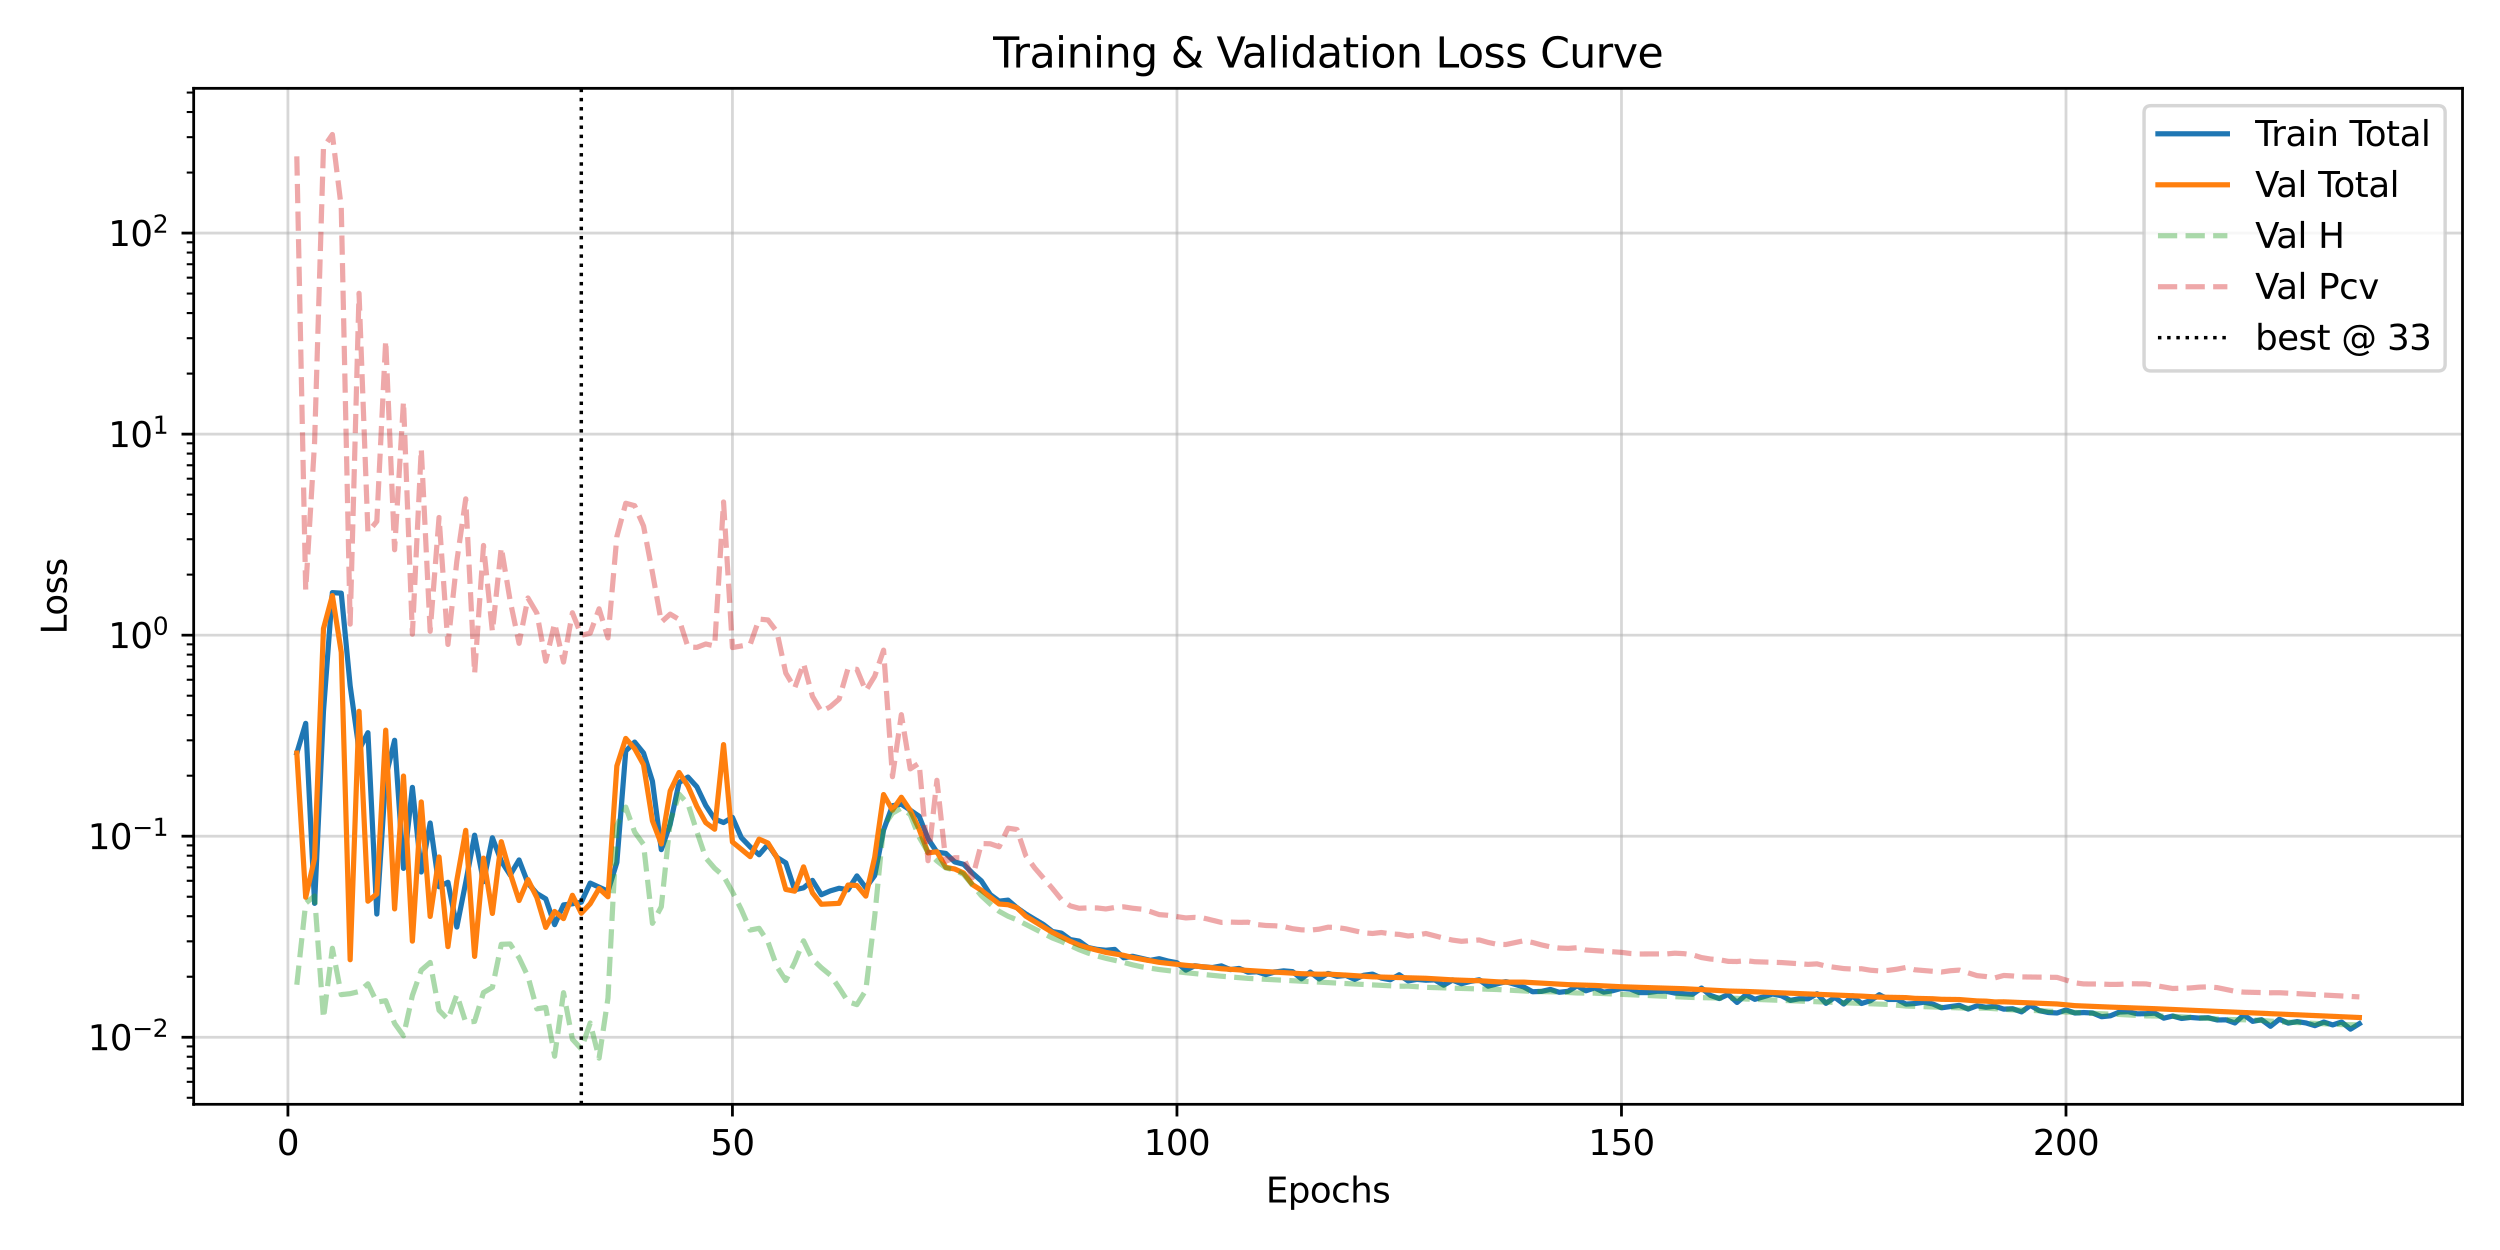 <?xml version="1.0" encoding="utf-8" standalone="no"?>
<!DOCTYPE svg PUBLIC "-//W3C//DTD SVG 1.1//EN"
  "http://www.w3.org/Graphics/SVG/1.1/DTD/svg11.dtd">
<svg xmlns:xlink="http://www.w3.org/1999/xlink" width="720pt" height="360pt" viewBox="0 0 720 360" xmlns="http://www.w3.org/2000/svg" version="1.1">
 <defs>
  <style type="text/css">*{stroke-linejoin: round; stroke-linecap: butt}</style>
 </defs>
 <g id="figure_1">
  <g id="patch_1">
   <path d="M 0 360 
L 720 360 
L 720 0 
L 0 0 
z
" style="fill: #ffffff"/>
  </g>
  <g id="axes_1">
   <g id="patch_2">
    <path d="M 55.779 318.04 
L 709.2 318.04 
L 709.2 25.44 
L 55.779 25.44 
z
" style="fill: #ffffff"/>
   </g>
   <g id="matplotlib.axis_1">
    <g id="xtick_1">
     <g id="line2d_1">
      <path d="M 82.92 318.04 
L 82.92 25.44 
" clip-path="url(#p68ad5a9a7f)" style="fill: none; stroke: #b0b0b0; stroke-opacity: 0.5; stroke-width: 0.8; stroke-linecap: square"/>
     </g>
     <g id="line2d_2">
      <defs>
       <path id="mdb5113f17f" d="M 0 0 
L 0 3.5 
" style="stroke: #000000; stroke-width: 0.8"/>
      </defs>
      <g>
       <use xlink:href="#mdb5113f17f" x="82.92" y="318.04" style="stroke: #000000; stroke-width: 0.8"/>
      </g>
     </g>
     <g id="text_1">
      <!-- 0 -->
      <g transform="translate(79.738 332.638) scale(0.1 -0.1)">
       <defs>
        <path id="DejaVuSans-30" d="M 2034 4250 
Q 1547 4250 1301 3770 
Q 1056 3291 1056 2328 
Q 1056 1369 1301 889 
Q 1547 409 2034 409 
Q 2525 409 2770 889 
Q 3016 1369 3016 2328 
Q 3016 3291 2770 3770 
Q 2525 4250 2034 4250 
z
M 2034 4750 
Q 2819 4750 3233 4129 
Q 3647 3509 3647 2328 
Q 3647 1150 3233 529 
Q 2819 -91 2034 -91 
Q 1250 -91 836 529 
Q 422 1150 422 2328 
Q 422 3509 836 4129 
Q 1250 4750 2034 4750 
z
" transform="scale(0.016)"/>
       </defs>
       <use xlink:href="#DejaVuSans-30"/>
      </g>
     </g>
    </g>
    <g id="xtick_2">
     <g id="line2d_3">
      <path d="M 210.941 318.04 
L 210.941 25.44 
" clip-path="url(#p68ad5a9a7f)" style="fill: none; stroke: #b0b0b0; stroke-opacity: 0.5; stroke-width: 0.8; stroke-linecap: square"/>
     </g>
     <g id="line2d_4">
      <g>
       <use xlink:href="#mdb5113f17f" x="210.941" y="318.04" style="stroke: #000000; stroke-width: 0.8"/>
      </g>
     </g>
     <g id="text_2">
      <!-- 50 -->
      <g transform="translate(204.578 332.638) scale(0.1 -0.1)">
       <defs>
        <path id="DejaVuSans-35" d="M 691 4666 
L 3169 4666 
L 3169 4134 
L 1269 4134 
L 1269 2991 
Q 1406 3038 1543 3061 
Q 1681 3084 1819 3084 
Q 2600 3084 3056 2656 
Q 3513 2228 3513 1497 
Q 3513 744 3044 326 
Q 2575 -91 1722 -91 
Q 1428 -91 1123 -41 
Q 819 9 494 109 
L 494 744 
Q 775 591 1075 516 
Q 1375 441 1709 441 
Q 2250 441 2565 725 
Q 2881 1009 2881 1497 
Q 2881 1984 2565 2268 
Q 2250 2553 1709 2553 
Q 1456 2553 1204 2497 
Q 953 2441 691 2322 
L 691 4666 
z
" transform="scale(0.016)"/>
       </defs>
       <use xlink:href="#DejaVuSans-35"/>
       <use xlink:href="#DejaVuSans-30" transform="translate(63.623 0)"/>
      </g>
     </g>
    </g>
    <g id="xtick_3">
     <g id="line2d_5">
      <path d="M 338.962 318.04 
L 338.962 25.44 
" clip-path="url(#p68ad5a9a7f)" style="fill: none; stroke: #b0b0b0; stroke-opacity: 0.5; stroke-width: 0.8; stroke-linecap: square"/>
     </g>
     <g id="line2d_6">
      <g>
       <use xlink:href="#mdb5113f17f" x="338.962" y="318.04" style="stroke: #000000; stroke-width: 0.8"/>
      </g>
     </g>
     <g id="text_3">
      <!-- 100 -->
      <g transform="translate(329.419 332.638) scale(0.1 -0.1)">
       <defs>
        <path id="DejaVuSans-31" d="M 794 531 
L 1825 531 
L 1825 4091 
L 703 3866 
L 703 4441 
L 1819 4666 
L 2450 4666 
L 2450 531 
L 3481 531 
L 3481 0 
L 794 0 
L 794 531 
z
" transform="scale(0.016)"/>
       </defs>
       <use xlink:href="#DejaVuSans-31"/>
       <use xlink:href="#DejaVuSans-30" transform="translate(63.623 0)"/>
       <use xlink:href="#DejaVuSans-30" transform="translate(127.246 0)"/>
      </g>
     </g>
    </g>
    <g id="xtick_4">
     <g id="line2d_7">
      <path d="M 466.984 318.04 
L 466.984 25.44 
" clip-path="url(#p68ad5a9a7f)" style="fill: none; stroke: #b0b0b0; stroke-opacity: 0.5; stroke-width: 0.8; stroke-linecap: square"/>
     </g>
     <g id="line2d_8">
      <g>
       <use xlink:href="#mdb5113f17f" x="466.984" y="318.04" style="stroke: #000000; stroke-width: 0.8"/>
      </g>
     </g>
     <g id="text_4">
      <!-- 150 -->
      <g transform="translate(457.44 332.638) scale(0.1 -0.1)">
       <use xlink:href="#DejaVuSans-31"/>
       <use xlink:href="#DejaVuSans-35" transform="translate(63.623 0)"/>
       <use xlink:href="#DejaVuSans-30" transform="translate(127.246 0)"/>
      </g>
     </g>
    </g>
    <g id="xtick_5">
     <g id="line2d_9">
      <path d="M 595.005 318.04 
L 595.005 25.44 
" clip-path="url(#p68ad5a9a7f)" style="fill: none; stroke: #b0b0b0; stroke-opacity: 0.5; stroke-width: 0.8; stroke-linecap: square"/>
     </g>
     <g id="line2d_10">
      <g>
       <use xlink:href="#mdb5113f17f" x="595.005" y="318.04" style="stroke: #000000; stroke-width: 0.8"/>
      </g>
     </g>
     <g id="text_5">
      <!-- 200 -->
      <g transform="translate(585.461 332.638) scale(0.1 -0.1)">
       <defs>
        <path id="DejaVuSans-32" d="M 1228 531 
L 3431 531 
L 3431 0 
L 469 0 
L 469 531 
Q 828 903 1448 1529 
Q 2069 2156 2228 2338 
Q 2531 2678 2651 2914 
Q 2772 3150 2772 3378 
Q 2772 3750 2511 3984 
Q 2250 4219 1831 4219 
Q 1534 4219 1204 4116 
Q 875 4013 500 3803 
L 500 4441 
Q 881 4594 1212 4672 
Q 1544 4750 1819 4750 
Q 2544 4750 2975 4387 
Q 3406 4025 3406 3419 
Q 3406 3131 3298 2873 
Q 3191 2616 2906 2266 
Q 2828 2175 2409 1742 
Q 1991 1309 1228 531 
z
" transform="scale(0.016)"/>
       </defs>
       <use xlink:href="#DejaVuSans-32"/>
       <use xlink:href="#DejaVuSans-30" transform="translate(63.623 0)"/>
       <use xlink:href="#DejaVuSans-30" transform="translate(127.246 0)"/>
      </g>
     </g>
    </g>
    <g id="text_6">
     <!-- Epochs -->
     <g transform="translate(364.574 346.317) scale(0.1 -0.1)">
      <defs>
       <path id="DejaVuSans-45" d="M 628 4666 
L 3578 4666 
L 3578 4134 
L 1259 4134 
L 1259 2753 
L 3481 2753 
L 3481 2222 
L 1259 2222 
L 1259 531 
L 3634 531 
L 3634 0 
L 628 0 
L 628 4666 
z
" transform="scale(0.016)"/>
       <path id="DejaVuSans-70" d="M 1159 525 
L 1159 -1331 
L 581 -1331 
L 581 3500 
L 1159 3500 
L 1159 2969 
Q 1341 3281 1617 3432 
Q 1894 3584 2278 3584 
Q 2916 3584 3314 3078 
Q 3713 2572 3713 1747 
Q 3713 922 3314 415 
Q 2916 -91 2278 -91 
Q 1894 -91 1617 61 
Q 1341 213 1159 525 
z
M 3116 1747 
Q 3116 2381 2855 2742 
Q 2594 3103 2138 3103 
Q 1681 3103 1420 2742 
Q 1159 2381 1159 1747 
Q 1159 1113 1420 752 
Q 1681 391 2138 391 
Q 2594 391 2855 752 
Q 3116 1113 3116 1747 
z
" transform="scale(0.016)"/>
       <path id="DejaVuSans-6f" d="M 1959 3097 
Q 1497 3097 1228 2736 
Q 959 2375 959 1747 
Q 959 1119 1226 758 
Q 1494 397 1959 397 
Q 2419 397 2687 759 
Q 2956 1122 2956 1747 
Q 2956 2369 2687 2733 
Q 2419 3097 1959 3097 
z
M 1959 3584 
Q 2709 3584 3137 3096 
Q 3566 2609 3566 1747 
Q 3566 888 3137 398 
Q 2709 -91 1959 -91 
Q 1206 -91 779 398 
Q 353 888 353 1747 
Q 353 2609 779 3096 
Q 1206 3584 1959 3584 
z
" transform="scale(0.016)"/>
       <path id="DejaVuSans-63" d="M 3122 3366 
L 3122 2828 
Q 2878 2963 2633 3030 
Q 2388 3097 2138 3097 
Q 1578 3097 1268 2742 
Q 959 2388 959 1747 
Q 959 1106 1268 751 
Q 1578 397 2138 397 
Q 2388 397 2633 464 
Q 2878 531 3122 666 
L 3122 134 
Q 2881 22 2623 -34 
Q 2366 -91 2075 -91 
Q 1284 -91 818 406 
Q 353 903 353 1747 
Q 353 2603 823 3093 
Q 1294 3584 2113 3584 
Q 2378 3584 2631 3529 
Q 2884 3475 3122 3366 
z
" transform="scale(0.016)"/>
       <path id="DejaVuSans-68" d="M 3513 2113 
L 3513 0 
L 2938 0 
L 2938 2094 
Q 2938 2591 2744 2837 
Q 2550 3084 2163 3084 
Q 1697 3084 1428 2787 
Q 1159 2491 1159 1978 
L 1159 0 
L 581 0 
L 581 4863 
L 1159 4863 
L 1159 2956 
Q 1366 3272 1645 3428 
Q 1925 3584 2291 3584 
Q 2894 3584 3203 3211 
Q 3513 2838 3513 2113 
z
" transform="scale(0.016)"/>
       <path id="DejaVuSans-73" d="M 2834 3397 
L 2834 2853 
Q 2591 2978 2328 3040 
Q 2066 3103 1784 3103 
Q 1356 3103 1142 2972 
Q 928 2841 928 2578 
Q 928 2378 1081 2264 
Q 1234 2150 1697 2047 
L 1894 2003 
Q 2506 1872 2764 1633 
Q 3022 1394 3022 966 
Q 3022 478 2636 193 
Q 2250 -91 1575 -91 
Q 1294 -91 989 -36 
Q 684 19 347 128 
L 347 722 
Q 666 556 975 473 
Q 1284 391 1588 391 
Q 1994 391 2212 530 
Q 2431 669 2431 922 
Q 2431 1156 2273 1281 
Q 2116 1406 1581 1522 
L 1381 1569 
Q 847 1681 609 1914 
Q 372 2147 372 2553 
Q 372 3047 722 3315 
Q 1072 3584 1716 3584 
Q 2034 3584 2315 3537 
Q 2597 3491 2834 3397 
z
" transform="scale(0.016)"/>
      </defs>
      <use xlink:href="#DejaVuSans-45"/>
      <use xlink:href="#DejaVuSans-70" transform="translate(63.184 0)"/>
      <use xlink:href="#DejaVuSans-6f" transform="translate(126.66 0)"/>
      <use xlink:href="#DejaVuSans-63" transform="translate(187.842 0)"/>
      <use xlink:href="#DejaVuSans-68" transform="translate(242.822 0)"/>
      <use xlink:href="#DejaVuSans-73" transform="translate(306.201 0)"/>
     </g>
    </g>
   </g>
   <g id="matplotlib.axis_2">
    <g id="ytick_1">
     <g id="line2d_11">
      <path d="M 55.779 298.728 
L 709.2 298.728 
" clip-path="url(#p68ad5a9a7f)" style="fill: none; stroke: #b0b0b0; stroke-opacity: 0.5; stroke-width: 0.8; stroke-linecap: square"/>
     </g>
     <g id="line2d_12">
      <defs>
       <path id="mdf299751d7" d="M 0 0 
L -3.5 0 
" style="stroke: #000000; stroke-width: 0.8"/>
      </defs>
      <g>
       <use xlink:href="#mdf299751d7" x="55.779" y="298.728" style="stroke: #000000; stroke-width: 0.8"/>
      </g>
     </g>
     <g id="text_7">
      <!-- $\mathdefault{10^{-2}}$ -->
      <g transform="translate(25.279 302.527) scale(0.1 -0.1)">
       <defs>
        <path id="DejaVuSans-2212" d="M 678 2272 
L 4684 2272 
L 4684 1741 
L 678 1741 
L 678 2272 
z
" transform="scale(0.016)"/>
       </defs>
       <use xlink:href="#DejaVuSans-31" transform="translate(0 0.766)"/>
       <use xlink:href="#DejaVuSans-30" transform="translate(63.623 0.766)"/>
       <use xlink:href="#DejaVuSans-2212" transform="translate(128.203 39.047) scale(0.7)"/>
       <use xlink:href="#DejaVuSans-32" transform="translate(186.855 39.047) scale(0.7)"/>
      </g>
     </g>
    </g>
    <g id="ytick_2">
     <g id="line2d_13">
      <path d="M 55.779 240.827 
L 709.2 240.827 
" clip-path="url(#p68ad5a9a7f)" style="fill: none; stroke: #b0b0b0; stroke-opacity: 0.5; stroke-width: 0.8; stroke-linecap: square"/>
     </g>
     <g id="line2d_14">
      <g>
       <use xlink:href="#mdf299751d7" x="55.779" y="240.827" style="stroke: #000000; stroke-width: 0.8"/>
      </g>
     </g>
     <g id="text_8">
      <!-- $\mathdefault{10^{-1}}$ -->
      <g transform="translate(25.279 244.626) scale(0.1 -0.1)">
       <use xlink:href="#DejaVuSans-31" transform="translate(0 0.684)"/>
       <use xlink:href="#DejaVuSans-30" transform="translate(63.623 0.684)"/>
       <use xlink:href="#DejaVuSans-2212" transform="translate(128.203 38.966) scale(0.7)"/>
       <use xlink:href="#DejaVuSans-31" transform="translate(186.855 38.966) scale(0.7)"/>
      </g>
     </g>
    </g>
    <g id="ytick_3">
     <g id="line2d_15">
      <path d="M 55.779 182.926 
L 709.2 182.926 
" clip-path="url(#p68ad5a9a7f)" style="fill: none; stroke: #b0b0b0; stroke-opacity: 0.5; stroke-width: 0.8; stroke-linecap: square"/>
     </g>
     <g id="line2d_16">
      <g>
       <use xlink:href="#mdf299751d7" x="55.779" y="182.926" style="stroke: #000000; stroke-width: 0.8"/>
      </g>
     </g>
     <g id="text_9">
      <!-- $\mathdefault{10^{0}}$ -->
      <g transform="translate(31.179 186.725) scale(0.1 -0.1)">
       <use xlink:href="#DejaVuSans-31" transform="translate(0 0.766)"/>
       <use xlink:href="#DejaVuSans-30" transform="translate(63.623 0.766)"/>
       <use xlink:href="#DejaVuSans-30" transform="translate(128.203 39.047) scale(0.7)"/>
      </g>
     </g>
    </g>
    <g id="ytick_4">
     <g id="line2d_17">
      <path d="M 55.779 125.025 
L 709.2 125.025 
" clip-path="url(#p68ad5a9a7f)" style="fill: none; stroke: #b0b0b0; stroke-opacity: 0.5; stroke-width: 0.8; stroke-linecap: square"/>
     </g>
     <g id="line2d_18">
      <g>
       <use xlink:href="#mdf299751d7" x="55.779" y="125.025" style="stroke: #000000; stroke-width: 0.8"/>
      </g>
     </g>
     <g id="text_10">
      <!-- $\mathdefault{10^{1}}$ -->
      <g transform="translate(31.179 128.824) scale(0.1 -0.1)">
       <use xlink:href="#DejaVuSans-31" transform="translate(0 0.684)"/>
       <use xlink:href="#DejaVuSans-30" transform="translate(63.623 0.684)"/>
       <use xlink:href="#DejaVuSans-31" transform="translate(128.203 38.966) scale(0.7)"/>
      </g>
     </g>
    </g>
    <g id="ytick_5">
     <g id="line2d_19">
      <path d="M 55.779 67.124 
L 709.2 67.124 
" clip-path="url(#p68ad5a9a7f)" style="fill: none; stroke: #b0b0b0; stroke-opacity: 0.5; stroke-width: 0.8; stroke-linecap: square"/>
     </g>
     <g id="line2d_20">
      <g>
       <use xlink:href="#mdf299751d7" x="55.779" y="67.124" style="stroke: #000000; stroke-width: 0.8"/>
      </g>
     </g>
     <g id="text_11">
      <!-- $\mathdefault{10^{2}}$ -->
      <g transform="translate(31.179 70.923) scale(0.1 -0.1)">
       <use xlink:href="#DejaVuSans-31" transform="translate(0 0.766)"/>
       <use xlink:href="#DejaVuSans-30" transform="translate(63.623 0.766)"/>
       <use xlink:href="#DejaVuSans-32" transform="translate(128.203 39.047) scale(0.7)"/>
      </g>
     </g>
    </g>
    <g id="ytick_6">
     <g id="line2d_21">
      <defs>
       <path id="m611b6e0424" d="M 0 0 
L -2 0 
" style="stroke: #000000; stroke-width: 0.6"/>
      </defs>
      <g>
       <use xlink:href="#m611b6e0424" x="55.779" y="316.158" style="stroke: #000000; stroke-width: 0.6"/>
      </g>
     </g>
    </g>
    <g id="ytick_7">
     <g id="line2d_22">
      <g>
       <use xlink:href="#m611b6e0424" x="55.779" y="311.573" style="stroke: #000000; stroke-width: 0.6"/>
      </g>
     </g>
    </g>
    <g id="ytick_8">
     <g id="line2d_23">
      <g>
       <use xlink:href="#m611b6e0424" x="55.779" y="307.697" style="stroke: #000000; stroke-width: 0.6"/>
      </g>
     </g>
    </g>
    <g id="ytick_9">
     <g id="line2d_24">
      <g>
       <use xlink:href="#m611b6e0424" x="55.779" y="304.339" style="stroke: #000000; stroke-width: 0.6"/>
      </g>
     </g>
    </g>
    <g id="ytick_10">
     <g id="line2d_25">
      <g>
       <use xlink:href="#m611b6e0424" x="55.779" y="301.377" style="stroke: #000000; stroke-width: 0.6"/>
      </g>
     </g>
    </g>
    <g id="ytick_11">
     <g id="line2d_26">
      <g>
       <use xlink:href="#m611b6e0424" x="55.779" y="281.298" style="stroke: #000000; stroke-width: 0.6"/>
      </g>
     </g>
    </g>
    <g id="ytick_12">
     <g id="line2d_27">
      <g>
       <use xlink:href="#m611b6e0424" x="55.779" y="271.102" style="stroke: #000000; stroke-width: 0.6"/>
      </g>
     </g>
    </g>
    <g id="ytick_13">
     <g id="line2d_28">
      <g>
       <use xlink:href="#m611b6e0424" x="55.779" y="263.868" style="stroke: #000000; stroke-width: 0.6"/>
      </g>
     </g>
    </g>
    <g id="ytick_14">
     <g id="line2d_29">
      <g>
       <use xlink:href="#m611b6e0424" x="55.779" y="258.257" style="stroke: #000000; stroke-width: 0.6"/>
      </g>
     </g>
    </g>
    <g id="ytick_15">
     <g id="line2d_30">
      <g>
       <use xlink:href="#m611b6e0424" x="55.779" y="253.672" style="stroke: #000000; stroke-width: 0.6"/>
      </g>
     </g>
    </g>
    <g id="ytick_16">
     <g id="line2d_31">
      <g>
       <use xlink:href="#m611b6e0424" x="55.779" y="249.796" style="stroke: #000000; stroke-width: 0.6"/>
      </g>
     </g>
    </g>
    <g id="ytick_17">
     <g id="line2d_32">
      <g>
       <use xlink:href="#m611b6e0424" x="55.779" y="246.438" style="stroke: #000000; stroke-width: 0.6"/>
      </g>
     </g>
    </g>
    <g id="ytick_18">
     <g id="line2d_33">
      <g>
       <use xlink:href="#m611b6e0424" x="55.779" y="243.476" style="stroke: #000000; stroke-width: 0.6"/>
      </g>
     </g>
    </g>
    <g id="ytick_19">
     <g id="line2d_34">
      <g>
       <use xlink:href="#m611b6e0424" x="55.779" y="223.397" style="stroke: #000000; stroke-width: 0.6"/>
      </g>
     </g>
    </g>
    <g id="ytick_20">
     <g id="line2d_35">
      <g>
       <use xlink:href="#m611b6e0424" x="55.779" y="213.201" style="stroke: #000000; stroke-width: 0.6"/>
      </g>
     </g>
    </g>
    <g id="ytick_21">
     <g id="line2d_36">
      <g>
       <use xlink:href="#m611b6e0424" x="55.779" y="205.967" style="stroke: #000000; stroke-width: 0.6"/>
      </g>
     </g>
    </g>
    <g id="ytick_22">
     <g id="line2d_37">
      <g>
       <use xlink:href="#m611b6e0424" x="55.779" y="200.356" style="stroke: #000000; stroke-width: 0.6"/>
      </g>
     </g>
    </g>
    <g id="ytick_23">
     <g id="line2d_38">
      <g>
       <use xlink:href="#m611b6e0424" x="55.779" y="195.771" style="stroke: #000000; stroke-width: 0.6"/>
      </g>
     </g>
    </g>
    <g id="ytick_24">
     <g id="line2d_39">
      <g>
       <use xlink:href="#m611b6e0424" x="55.779" y="191.895" style="stroke: #000000; stroke-width: 0.6"/>
      </g>
     </g>
    </g>
    <g id="ytick_25">
     <g id="line2d_40">
      <g>
       <use xlink:href="#m611b6e0424" x="55.779" y="188.537" style="stroke: #000000; stroke-width: 0.6"/>
      </g>
     </g>
    </g>
    <g id="ytick_26">
     <g id="line2d_41">
      <g>
       <use xlink:href="#m611b6e0424" x="55.779" y="185.575" style="stroke: #000000; stroke-width: 0.6"/>
      </g>
     </g>
    </g>
    <g id="ytick_27">
     <g id="line2d_42">
      <g>
       <use xlink:href="#m611b6e0424" x="55.779" y="165.496" style="stroke: #000000; stroke-width: 0.6"/>
      </g>
     </g>
    </g>
    <g id="ytick_28">
     <g id="line2d_43">
      <g>
       <use xlink:href="#m611b6e0424" x="55.779" y="155.3" style="stroke: #000000; stroke-width: 0.6"/>
      </g>
     </g>
    </g>
    <g id="ytick_29">
     <g id="line2d_44">
      <g>
       <use xlink:href="#m611b6e0424" x="55.779" y="148.066" style="stroke: #000000; stroke-width: 0.6"/>
      </g>
     </g>
    </g>
    <g id="ytick_30">
     <g id="line2d_45">
      <g>
       <use xlink:href="#m611b6e0424" x="55.779" y="142.455" style="stroke: #000000; stroke-width: 0.6"/>
      </g>
     </g>
    </g>
    <g id="ytick_31">
     <g id="line2d_46">
      <g>
       <use xlink:href="#m611b6e0424" x="55.779" y="137.87" style="stroke: #000000; stroke-width: 0.6"/>
      </g>
     </g>
    </g>
    <g id="ytick_32">
     <g id="line2d_47">
      <g>
       <use xlink:href="#m611b6e0424" x="55.779" y="133.994" style="stroke: #000000; stroke-width: 0.6"/>
      </g>
     </g>
    </g>
    <g id="ytick_33">
     <g id="line2d_48">
      <g>
       <use xlink:href="#m611b6e0424" x="55.779" y="130.636" style="stroke: #000000; stroke-width: 0.6"/>
      </g>
     </g>
    </g>
    <g id="ytick_34">
     <g id="line2d_49">
      <g>
       <use xlink:href="#m611b6e0424" x="55.779" y="127.674" style="stroke: #000000; stroke-width: 0.6"/>
      </g>
     </g>
    </g>
    <g id="ytick_35">
     <g id="line2d_50">
      <g>
       <use xlink:href="#m611b6e0424" x="55.779" y="107.595" style="stroke: #000000; stroke-width: 0.6"/>
      </g>
     </g>
    </g>
    <g id="ytick_36">
     <g id="line2d_51">
      <g>
       <use xlink:href="#m611b6e0424" x="55.779" y="97.399" style="stroke: #000000; stroke-width: 0.6"/>
      </g>
     </g>
    </g>
    <g id="ytick_37">
     <g id="line2d_52">
      <g>
       <use xlink:href="#m611b6e0424" x="55.779" y="90.165" style="stroke: #000000; stroke-width: 0.6"/>
      </g>
     </g>
    </g>
    <g id="ytick_38">
     <g id="line2d_53">
      <g>
       <use xlink:href="#m611b6e0424" x="55.779" y="84.554" style="stroke: #000000; stroke-width: 0.6"/>
      </g>
     </g>
    </g>
    <g id="ytick_39">
     <g id="line2d_54">
      <g>
       <use xlink:href="#m611b6e0424" x="55.779" y="79.969" style="stroke: #000000; stroke-width: 0.6"/>
      </g>
     </g>
    </g>
    <g id="ytick_40">
     <g id="line2d_55">
      <g>
       <use xlink:href="#m611b6e0424" x="55.779" y="76.093" style="stroke: #000000; stroke-width: 0.6"/>
      </g>
     </g>
    </g>
    <g id="ytick_41">
     <g id="line2d_56">
      <g>
       <use xlink:href="#m611b6e0424" x="55.779" y="72.735" style="stroke: #000000; stroke-width: 0.6"/>
      </g>
     </g>
    </g>
    <g id="ytick_42">
     <g id="line2d_57">
      <g>
       <use xlink:href="#m611b6e0424" x="55.779" y="69.773" style="stroke: #000000; stroke-width: 0.6"/>
      </g>
     </g>
    </g>
    <g id="ytick_43">
     <g id="line2d_58">
      <g>
       <use xlink:href="#m611b6e0424" x="55.779" y="49.694" style="stroke: #000000; stroke-width: 0.6"/>
      </g>
     </g>
    </g>
    <g id="ytick_44">
     <g id="line2d_59">
      <g>
       <use xlink:href="#m611b6e0424" x="55.779" y="39.498" style="stroke: #000000; stroke-width: 0.6"/>
      </g>
     </g>
    </g>
    <g id="ytick_45">
     <g id="line2d_60">
      <g>
       <use xlink:href="#m611b6e0424" x="55.779" y="32.264" style="stroke: #000000; stroke-width: 0.6"/>
      </g>
     </g>
    </g>
    <g id="ytick_46">
     <g id="line2d_61">
      <g>
       <use xlink:href="#m611b6e0424" x="55.779" y="26.653" style="stroke: #000000; stroke-width: 0.6"/>
      </g>
     </g>
    </g>
    <g id="text_12">
     <!-- Loss -->
     <g transform="translate(19.199 182.707) rotate(-90) scale(0.1 -0.1)">
      <defs>
       <path id="DejaVuSans-4c" d="M 628 4666 
L 1259 4666 
L 1259 531 
L 3531 531 
L 3531 0 
L 628 0 
L 628 4666 
z
" transform="scale(0.016)"/>
      </defs>
      <use xlink:href="#DejaVuSans-4c"/>
      <use xlink:href="#DejaVuSans-6f" transform="translate(53.963 0)"/>
      <use xlink:href="#DejaVuSans-73" transform="translate(115.145 0)"/>
      <use xlink:href="#DejaVuSans-73" transform="translate(167.244 0)"/>
     </g>
    </g>
   </g>
   <g id="line2d_62">
    <path d="M 85.48 216.861 
L 88.04 208.334 
L 90.601 260.164 
L 93.161 204.825 
L 95.722 170.673 
L 98.282 170.833 
L 100.843 197.469 
L 103.403 215.934 
L 105.963 211.018 
L 108.524 263.242 
L 111.084 223.743 
L 113.645 213.206 
L 116.205 250.092 
L 118.766 226.77 
L 121.326 251.135 
L 123.886 237.029 
L 126.447 255.379 
L 129.007 254.104 
L 131.568 266.985 
L 134.128 254.136 
L 136.689 240.536 
L 139.249 253.931 
L 141.809 241.291 
L 144.37 248.02 
L 146.93 251.986 
L 149.491 247.67 
L 152.051 254.366 
L 154.612 257.328 
L 157.172 258.872 
L 159.732 266.298 
L 162.293 260.61 
L 164.853 260.287 
L 167.414 259.836 
L 169.974 254.33 
L 175.095 256.675 
L 177.655 248.373 
L 180.216 216.302 
L 182.776 213.722 
L 185.337 216.868 
L 187.897 224.984 
L 190.458 244.688 
L 193.018 237.356 
L 195.578 225.356 
L 198.139 223.799 
L 200.699 226.609 
L 203.26 231.973 
L 205.82 235.866 
L 208.381 236.89 
L 210.941 235.407 
L 213.501 241.238 
L 216.062 243.904 
L 218.622 246.164 
L 221.183 243.216 
L 223.743 246.921 
L 226.304 248.505 
L 228.864 256.266 
L 231.424 255.7 
L 233.985 253.55 
L 236.545 257.684 
L 239.106 256.58 
L 241.666 255.818 
L 244.227 256.259 
L 246.787 252.264 
L 249.347 255.667 
L 251.908 252.158 
L 254.468 239.055 
L 257.029 232.041 
L 259.589 231.595 
L 264.71 235.084 
L 267.27 241.564 
L 269.831 245.416 
L 272.391 245.785 
L 274.952 248.234 
L 277.512 248.919 
L 280.072 251.442 
L 282.633 253.703 
L 285.193 257.639 
L 287.754 259.532 
L 290.314 259.237 
L 292.875 261.432 
L 295.435 263.225 
L 300.556 266.3 
L 303.116 268.276 
L 305.677 268.731 
L 308.237 270.603 
L 310.798 271.036 
L 313.358 272.894 
L 315.918 273.411 
L 318.479 273.673 
L 321.039 273.432 
L 323.6 275.85 
L 326.16 275.405 
L 331.281 276.58 
L 333.841 276.099 
L 336.402 276.785 
L 338.962 277.266 
L 341.523 279.402 
L 344.083 278.16 
L 346.644 278.511 
L 349.204 278.651 
L 351.764 278.174 
L 354.325 279.254 
L 356.885 278.902 
L 359.446 280.003 
L 362.006 279.876 
L 364.567 280.686 
L 367.127 279.943 
L 369.687 279.605 
L 372.248 279.822 
L 374.808 281.904 
L 377.369 279.962 
L 379.929 281.941 
L 382.49 280.357 
L 385.05 281.184 
L 387.61 280.926 
L 390.171 282.066 
L 392.731 280.881 
L 395.292 280.546 
L 397.852 281.694 
L 400.413 282.176 
L 402.973 280.723 
L 405.533 282.508 
L 408.094 282.07 
L 410.654 282.299 
L 413.215 282.215 
L 415.775 283.728 
L 418.336 282.278 
L 420.896 283.312 
L 423.456 282.64 
L 426.017 282.175 
L 428.577 284.018 
L 433.698 282.723 
L 438.819 284.241 
L 441.379 285.623 
L 443.94 285.518 
L 446.5 284.955 
L 449.061 285.782 
L 451.621 285.49 
L 454.181 283.945 
L 456.742 285.339 
L 459.302 284.528 
L 461.863 285.732 
L 464.423 285.332 
L 466.984 284.644 
L 469.544 284.874 
L 472.104 285.871 
L 474.665 285.857 
L 477.225 285.512 
L 479.786 285.482 
L 482.346 286 
L 487.467 286.353 
L 490.027 284.562 
L 492.588 286.666 
L 495.148 287.58 
L 497.709 286.407 
L 500.269 288.709 
L 502.83 286.493 
L 505.39 287.81 
L 510.511 286.277 
L 513.071 286.777 
L 515.632 288.106 
L 518.192 287.631 
L 520.753 287.657 
L 523.313 286.204 
L 525.873 288.961 
L 528.434 287.24 
L 530.994 289.154 
L 533.555 286.864 
L 536.115 289.005 
L 538.676 288.204 
L 541.236 286.469 
L 543.796 287.848 
L 546.357 287.85 
L 548.917 289.18 
L 551.478 289.012 
L 554.038 288.649 
L 556.599 289.116 
L 559.159 290.25 
L 564.28 289.537 
L 566.84 290.609 
L 569.401 289.655 
L 571.961 290.087 
L 574.522 289.819 
L 577.082 290.63 
L 579.642 290.516 
L 582.203 291.425 
L 584.763 289.566 
L 587.324 291.056 
L 589.884 291.603 
L 592.445 291.742 
L 595.005 290.872 
L 597.565 291.749 
L 600.126 291.617 
L 602.686 291.748 
L 605.247 292.816 
L 607.807 292.549 
L 610.368 291.476 
L 612.928 291.36 
L 615.488 291.976 
L 618.049 291.946 
L 620.609 291.788 
L 623.17 293.233 
L 625.73 292.619 
L 628.291 293.319 
L 630.851 293.024 
L 633.411 293.215 
L 635.972 293.107 
L 638.532 293.754 
L 641.093 293.71 
L 643.653 294.617 
L 646.214 292.271 
L 648.774 294.15 
L 651.334 293.684 
L 653.895 295.572 
L 656.455 293.538 
L 659.016 294.665 
L 661.576 294.22 
L 664.136 294.611 
L 666.697 295.391 
L 669.257 294.354 
L 671.818 295.174 
L 674.378 294.349 
L 676.939 296.391 
L 679.499 294.817 
L 679.499 294.817 
" clip-path="url(#p68ad5a9a7f)" style="fill: none; stroke: #1f77b4; stroke-width: 1.5; stroke-linecap: square"/>
   </g>
   <g id="line2d_63">
    <path d="M 85.48 216.893 
L 88.04 258.413 
L 90.601 247.217 
L 93.161 181.031 
L 95.722 171.528 
L 98.282 187.851 
L 100.843 276.399 
L 103.403 204.863 
L 105.963 259.539 
L 108.524 257.458 
L 111.084 210.293 
L 113.645 261.76 
L 116.205 223.507 
L 118.766 271.044 
L 121.326 230.96 
L 123.886 263.929 
L 126.447 246.815 
L 129.007 272.627 
L 131.568 253.53 
L 134.128 239.148 
L 136.689 275.437 
L 139.249 247.151 
L 141.809 263.068 
L 144.37 242.413 
L 146.93 251.504 
L 149.491 259.347 
L 152.051 253.326 
L 154.612 258.5 
L 157.172 267.092 
L 159.732 262.503 
L 162.293 264.555 
L 164.853 257.848 
L 167.414 263.01 
L 169.974 260.272 
L 172.535 255.895 
L 175.095 258.264 
L 177.655 220.591 
L 180.216 212.676 
L 182.776 215.604 
L 185.337 220.215 
L 187.897 236.382 
L 190.458 243.062 
L 193.018 227.794 
L 195.578 222.483 
L 198.139 226.407 
L 200.699 232.268 
L 203.26 236.927 
L 205.82 238.811 
L 208.381 214.451 
L 210.941 242.489 
L 216.062 246.71 
L 218.622 241.671 
L 221.183 242.8 
L 223.743 246.937 
L 226.304 256.154 
L 228.864 256.656 
L 231.424 249.662 
L 233.985 257.141 
L 236.545 260.424 
L 241.666 260.16 
L 244.227 254.897 
L 246.787 255.024 
L 249.347 258.08 
L 251.908 246.93 
L 254.468 228.835 
L 257.029 233.319 
L 259.589 229.618 
L 262.149 233.407 
L 264.71 238.809 
L 267.27 245.627 
L 269.831 245.305 
L 272.391 249.811 
L 274.952 250.266 
L 277.512 251.422 
L 280.072 254.775 
L 282.633 256.414 
L 287.754 260.358 
L 290.314 260.559 
L 292.875 261.43 
L 295.435 263.86 
L 303.116 268.555 
L 308.237 271.097 
L 310.798 272.18 
L 313.358 272.992 
L 318.479 274.295 
L 323.6 275.136 
L 326.16 275.777 
L 333.841 277.155 
L 341.523 278.016 
L 346.644 278.446 
L 351.764 278.999 
L 362.006 279.656 
L 374.808 280.425 
L 379.929 280.576 
L 382.49 280.541 
L 390.171 280.989 
L 395.292 281.327 
L 410.654 281.746 
L 418.336 282.203 
L 423.456 282.388 
L 426.017 282.442 
L 431.138 282.756 
L 433.698 282.865 
L 438.819 282.851 
L 451.621 283.574 
L 459.302 283.807 
L 466.984 284.187 
L 474.665 284.433 
L 484.907 284.744 
L 497.709 285.413 
L 502.83 285.54 
L 510.511 285.84 
L 536.115 286.879 
L 541.236 287.171 
L 548.917 287.314 
L 551.478 287.529 
L 556.599 287.641 
L 559.159 287.805 
L 564.28 287.868 
L 569.401 288.268 
L 571.961 288.327 
L 574.522 288.558 
L 577.082 288.528 
L 592.445 289.145 
L 597.565 289.629 
L 607.807 290.045 
L 620.609 290.505 
L 679.499 293.046 
L 679.499 293.046 
" clip-path="url(#p68ad5a9a7f)" style="fill: none; stroke: #ff7f0e; stroke-width: 1.5; stroke-linecap: square"/>
   </g>
   <g id="line2d_64">
    <path d="M 85.48 283.606 
L 88.04 260.122 
L 90.601 258.054 
L 93.161 293.264 
L 95.722 273.113 
L 98.282 286.454 
L 100.843 286.178 
L 103.403 285.566 
L 105.963 283.343 
L 108.524 288.621 
L 111.084 288.201 
L 113.645 294.747 
L 116.205 298.317 
L 118.766 286.7 
L 121.326 279.41 
L 123.886 277.19 
L 126.447 290.964 
L 129.007 293.591 
L 131.568 286.468 
L 134.128 294.42 
L 136.689 294.169 
L 139.249 285.847 
L 141.809 284.376 
L 144.37 271.965 
L 146.93 271.863 
L 149.491 275.844 
L 152.051 281.234 
L 154.612 290.548 
L 157.172 290.141 
L 159.732 304.187 
L 162.293 285.897 
L 164.853 299.296 
L 167.414 302.098 
L 169.974 294.639 
L 172.535 304.74 
L 175.095 287.454 
L 177.655 237.673 
L 180.216 232.456 
L 182.776 239.622 
L 185.337 243.196 
L 187.897 265.913 
L 190.458 261.135 
L 193.018 236.603 
L 195.578 228.718 
L 198.139 231.542 
L 200.699 239.507 
L 203.26 247.089 
L 205.82 250.058 
L 208.381 252.302 
L 210.941 256.853 
L 213.501 261.957 
L 216.062 267.852 
L 218.622 267.354 
L 221.183 271.281 
L 223.743 278.378 
L 226.304 282.375 
L 228.864 277.208 
L 231.424 270.961 
L 233.985 276.249 
L 236.545 278.694 
L 239.106 280.802 
L 241.666 284.469 
L 244.227 288.485 
L 246.787 289.335 
L 249.347 285.22 
L 251.908 263.961 
L 254.468 237.932 
L 257.029 234.191 
L 259.589 232.741 
L 262.149 234.588 
L 264.71 241.078 
L 267.27 245.46 
L 269.831 247.947 
L 272.391 249.958 
L 274.952 250.549 
L 277.512 251.819 
L 282.633 257.968 
L 285.193 260.341 
L 287.754 262.47 
L 290.314 263.875 
L 292.875 264.919 
L 303.116 270.151 
L 305.677 271.137 
L 310.798 273.502 
L 313.358 274.48 
L 315.918 275.305 
L 318.479 275.994 
L 323.6 277.153 
L 326.16 277.865 
L 328.721 278.431 
L 333.841 279.225 
L 341.523 280.14 
L 351.764 281.153 
L 359.446 281.773 
L 390.171 283.393 
L 402.973 284.037 
L 405.533 284.003 
L 410.654 284.352 
L 431.138 284.976 
L 441.379 285.531 
L 449.061 285.695 
L 454.181 285.978 
L 459.302 286.03 
L 487.467 287.272 
L 500.269 287.516 
L 502.83 287.722 
L 543.796 289.276 
L 548.917 289.737 
L 561.719 290.183 
L 566.84 290.355 
L 571.961 290.335 
L 579.642 290.851 
L 584.763 290.967 
L 605.247 291.966 
L 610.368 292.166 
L 618.049 292.578 
L 625.73 292.68 
L 641.093 293.611 
L 648.774 293.732 
L 656.455 294.265 
L 674.378 295.079 
L 679.499 295.168 
L 679.499 295.168 
" clip-path="url(#p68ad5a9a7f)" style="fill: none; stroke-dasharray: 5.55,2.4; stroke-dashoffset: 0; stroke: #2ca02c; stroke-opacity: 0.4; stroke-width: 1.5"/>
   </g>
   <g id="line2d_65">
    <path d="M 85.48 45.024 
L 88.04 169.897 
L 90.601 127.392 
L 93.161 42.478 
L 95.722 38.74 
L 98.282 59.704 
L 100.843 179.742 
L 103.403 84.477 
L 105.963 153.293 
L 108.524 150.151 
L 111.084 98.036 
L 113.645 158.322 
L 116.205 115.603 
L 118.766 182.637 
L 121.326 129.247 
L 123.886 181.802 
L 126.447 149.037 
L 129.007 185.592 
L 131.568 161.601 
L 134.128 143.672 
L 136.689 194.011 
L 139.249 157.1 
L 141.809 181.851 
L 144.37 157.643 
L 146.93 173.051 
L 149.491 185.275 
L 152.051 172.224 
L 154.612 176.563 
L 157.172 190.422 
L 159.732 179.467 
L 162.293 190.672 
L 164.853 176.477 
L 167.414 182.978 
L 169.974 182.352 
L 172.535 175.339 
L 175.095 183.712 
L 177.655 154.533 
L 180.216 144.938 
L 182.776 145.634 
L 185.337 151.494 
L 187.897 164.898 
L 190.458 179.164 
L 193.018 176.868 
L 195.578 178.405 
L 198.139 186.343 
L 200.699 186.439 
L 203.26 185.465 
L 205.82 186.045 
L 208.381 144.574 
L 210.941 186.498 
L 216.062 185.588 
L 218.622 178.293 
L 221.183 178.547 
L 223.743 181.939 
L 226.304 193.847 
L 228.864 198.164 
L 231.424 191.07 
L 233.985 200.558 
L 236.545 204.919 
L 239.106 203.548 
L 241.666 201.333 
L 244.227 192.492 
L 246.787 192.774 
L 249.347 198.962 
L 251.908 194.758 
L 254.468 187.247 
L 257.029 223.683 
L 259.589 205.827 
L 262.149 221.437 
L 264.71 219.806 
L 267.27 247.886 
L 269.831 224.729 
L 272.391 248.047 
L 274.952 247.016 
L 277.512 247.042 
L 280.072 252.774 
L 282.633 242.941 
L 285.193 243.011 
L 287.754 243.875 
L 290.314 238.524 
L 292.875 238.893 
L 295.435 246.462 
L 297.995 249.968 
L 303.116 255.905 
L 305.677 259.062 
L 308.237 260.899 
L 310.798 261.585 
L 313.358 261.473 
L 315.918 261.478 
L 318.479 261.781 
L 321.039 261.357 
L 323.6 261.167 
L 326.16 261.571 
L 328.721 261.827 
L 331.281 262.529 
L 333.841 263.41 
L 336.402 263.606 
L 341.523 264.363 
L 344.083 264.201 
L 346.644 264.41 
L 351.764 265.661 
L 354.325 265.561 
L 356.885 265.637 
L 359.446 265.599 
L 362.006 266.27 
L 364.567 266.541 
L 367.127 266.621 
L 369.687 266.85 
L 372.248 267.464 
L 374.808 267.793 
L 377.369 267.869 
L 379.929 267.605 
L 382.49 267.031 
L 385.05 267.128 
L 387.61 267.505 
L 392.731 268.65 
L 395.292 268.841 
L 397.852 268.557 
L 400.413 268.946 
L 402.973 269.101 
L 405.533 269.575 
L 408.094 269.318 
L 410.654 268.843 
L 415.775 270.186 
L 418.336 270.751 
L 420.896 271.103 
L 426.017 270.706 
L 428.577 271.415 
L 431.138 271.95 
L 433.698 272.02 
L 438.819 270.944 
L 441.379 271.434 
L 443.94 272.131 
L 446.5 272.695 
L 449.061 273.036 
L 451.621 273.14 
L 454.181 272.944 
L 456.742 273.602 
L 466.984 274.277 
L 469.544 274.604 
L 472.104 274.747 
L 477.225 274.733 
L 479.786 274.748 
L 482.346 274.521 
L 484.907 274.649 
L 487.467 274.982 
L 490.027 275.778 
L 492.588 276.201 
L 495.148 276.397 
L 497.709 276.873 
L 500.269 276.916 
L 502.83 276.658 
L 505.39 276.976 
L 513.071 277.215 
L 520.753 277.736 
L 523.313 277.593 
L 525.873 278.243 
L 530.994 278.95 
L 533.555 279.082 
L 536.115 278.997 
L 538.676 279.424 
L 541.236 279.622 
L 543.796 279.462 
L 546.357 279.123 
L 548.917 278.623 
L 551.478 279.299 
L 559.159 279.939 
L 561.719 279.569 
L 564.28 279.388 
L 569.401 280.988 
L 571.961 281.248 
L 574.522 281.63 
L 577.082 280.931 
L 579.642 281.079 
L 582.203 281.347 
L 592.445 281.486 
L 597.565 283.053 
L 600.126 283.376 
L 605.247 283.41 
L 607.807 283.516 
L 610.368 283.493 
L 612.928 283.315 
L 618.049 283.37 
L 623.17 284.247 
L 625.73 284.693 
L 630.851 284.527 
L 633.411 284.295 
L 635.972 284.214 
L 638.532 284.43 
L 643.653 285.493 
L 646.214 285.732 
L 653.895 285.92 
L 656.455 285.901 
L 679.499 287.105 
L 679.499 287.105 
" clip-path="url(#p68ad5a9a7f)" style="fill: none; stroke-dasharray: 5.55,2.4; stroke-dashoffset: 0; stroke: #d62728; stroke-opacity: 0.4; stroke-width: 1.5"/>
   </g>
   <g id="line2d_66">
    <path d="M 167.414 318.04 
L 167.414 25.44 
" clip-path="url(#p68ad5a9a7f)" style="fill: none; stroke-dasharray: 1,1.65; stroke-dashoffset: 0; stroke: #000000"/>
   </g>
   <g id="patch_3">
    <path d="M 55.779 318.04 
L 55.779 25.44 
" style="fill: none; stroke: #000000; stroke-width: 0.8; stroke-linejoin: miter; stroke-linecap: square"/>
   </g>
   <g id="patch_4">
    <path d="M 709.2 318.04 
L 709.2 25.44 
" style="fill: none; stroke: #000000; stroke-width: 0.8; stroke-linejoin: miter; stroke-linecap: square"/>
   </g>
   <g id="patch_5">
    <path d="M 55.779 318.04 
L 709.2 318.04 
" style="fill: none; stroke: #000000; stroke-width: 0.8; stroke-linejoin: miter; stroke-linecap: square"/>
   </g>
   <g id="patch_6">
    <path d="M 55.779 25.44 
L 709.2 25.44 
" style="fill: none; stroke: #000000; stroke-width: 0.8; stroke-linejoin: miter; stroke-linecap: square"/>
   </g>
   <g id="text_13">
    <!-- Training &amp; Validation Loss Curve -->
    <g transform="translate(286.021 19.44) scale(0.12 -0.12)">
     <defs>
      <path id="DejaVuSans-54" d="M -19 4666 
L 3928 4666 
L 3928 4134 
L 2272 4134 
L 2272 0 
L 1638 0 
L 1638 4134 
L -19 4134 
L -19 4666 
z
" transform="scale(0.016)"/>
      <path id="DejaVuSans-72" d="M 2631 2963 
Q 2534 3019 2420 3045 
Q 2306 3072 2169 3072 
Q 1681 3072 1420 2755 
Q 1159 2438 1159 1844 
L 1159 0 
L 581 0 
L 581 3500 
L 1159 3500 
L 1159 2956 
Q 1341 3275 1631 3429 
Q 1922 3584 2338 3584 
Q 2397 3584 2469 3576 
Q 2541 3569 2628 3553 
L 2631 2963 
z
" transform="scale(0.016)"/>
      <path id="DejaVuSans-61" d="M 2194 1759 
Q 1497 1759 1228 1600 
Q 959 1441 959 1056 
Q 959 750 1161 570 
Q 1363 391 1709 391 
Q 2188 391 2477 730 
Q 2766 1069 2766 1631 
L 2766 1759 
L 2194 1759 
z
M 3341 1997 
L 3341 0 
L 2766 0 
L 2766 531 
Q 2569 213 2275 61 
Q 1981 -91 1556 -91 
Q 1019 -91 701 211 
Q 384 513 384 1019 
Q 384 1609 779 1909 
Q 1175 2209 1959 2209 
L 2766 2209 
L 2766 2266 
Q 2766 2663 2505 2880 
Q 2244 3097 1772 3097 
Q 1472 3097 1187 3025 
Q 903 2953 641 2809 
L 641 3341 
Q 956 3463 1253 3523 
Q 1550 3584 1831 3584 
Q 2591 3584 2966 3190 
Q 3341 2797 3341 1997 
z
" transform="scale(0.016)"/>
      <path id="DejaVuSans-69" d="M 603 3500 
L 1178 3500 
L 1178 0 
L 603 0 
L 603 3500 
z
M 603 4863 
L 1178 4863 
L 1178 4134 
L 603 4134 
L 603 4863 
z
" transform="scale(0.016)"/>
      <path id="DejaVuSans-6e" d="M 3513 2113 
L 3513 0 
L 2938 0 
L 2938 2094 
Q 2938 2591 2744 2837 
Q 2550 3084 2163 3084 
Q 1697 3084 1428 2787 
Q 1159 2491 1159 1978 
L 1159 0 
L 581 0 
L 581 3500 
L 1159 3500 
L 1159 2956 
Q 1366 3272 1645 3428 
Q 1925 3584 2291 3584 
Q 2894 3584 3203 3211 
Q 3513 2838 3513 2113 
z
" transform="scale(0.016)"/>
      <path id="DejaVuSans-67" d="M 2906 1791 
Q 2906 2416 2648 2759 
Q 2391 3103 1925 3103 
Q 1463 3103 1205 2759 
Q 947 2416 947 1791 
Q 947 1169 1205 825 
Q 1463 481 1925 481 
Q 2391 481 2648 825 
Q 2906 1169 2906 1791 
z
M 3481 434 
Q 3481 -459 3084 -895 
Q 2688 -1331 1869 -1331 
Q 1566 -1331 1297 -1286 
Q 1028 -1241 775 -1147 
L 775 -588 
Q 1028 -725 1275 -790 
Q 1522 -856 1778 -856 
Q 2344 -856 2625 -561 
Q 2906 -266 2906 331 
L 2906 616 
Q 2728 306 2450 153 
Q 2172 0 1784 0 
Q 1141 0 747 490 
Q 353 981 353 1791 
Q 353 2603 747 3093 
Q 1141 3584 1784 3584 
Q 2172 3584 2450 3431 
Q 2728 3278 2906 2969 
L 2906 3500 
L 3481 3500 
L 3481 434 
z
" transform="scale(0.016)"/>
      <path id="DejaVuSans-20" transform="scale(0.016)"/>
      <path id="DejaVuSans-26" d="M 1556 2509 
Q 1272 2256 1139 2004 
Q 1006 1753 1006 1478 
Q 1006 1022 1337 719 
Q 1669 416 2169 416 
Q 2466 416 2725 514 
Q 2984 613 3213 813 
L 1556 2509 
z
M 1997 2859 
L 3584 1234 
Q 3769 1513 3872 1830 
Q 3975 2147 3994 2503 
L 4575 2503 
Q 4538 2091 4375 1687 
Q 4213 1284 3922 891 
L 4794 0 
L 4006 0 
L 3559 459 
Q 3234 181 2878 45 
Q 2522 -91 2113 -91 
Q 1359 -91 881 339 
Q 403 769 403 1441 
Q 403 1841 612 2192 
Q 822 2544 1241 2853 
Q 1091 3050 1012 3245 
Q 934 3441 934 3628 
Q 934 4134 1281 4442 
Q 1628 4750 2203 4750 
Q 2463 4750 2720 4694 
Q 2978 4638 3244 4525 
L 3244 3956 
Q 2972 4103 2725 4179 
Q 2478 4256 2266 4256 
Q 1938 4256 1733 4082 
Q 1528 3909 1528 3634 
Q 1528 3475 1620 3314 
Q 1713 3153 1997 2859 
z
" transform="scale(0.016)"/>
      <path id="DejaVuSans-56" d="M 1831 0 
L 50 4666 
L 709 4666 
L 2188 738 
L 3669 4666 
L 4325 4666 
L 2547 0 
L 1831 0 
z
" transform="scale(0.016)"/>
      <path id="DejaVuSans-6c" d="M 603 4863 
L 1178 4863 
L 1178 0 
L 603 0 
L 603 4863 
z
" transform="scale(0.016)"/>
      <path id="DejaVuSans-64" d="M 2906 2969 
L 2906 4863 
L 3481 4863 
L 3481 0 
L 2906 0 
L 2906 525 
Q 2725 213 2448 61 
Q 2172 -91 1784 -91 
Q 1150 -91 751 415 
Q 353 922 353 1747 
Q 353 2572 751 3078 
Q 1150 3584 1784 3584 
Q 2172 3584 2448 3432 
Q 2725 3281 2906 2969 
z
M 947 1747 
Q 947 1113 1208 752 
Q 1469 391 1925 391 
Q 2381 391 2643 752 
Q 2906 1113 2906 1747 
Q 2906 2381 2643 2742 
Q 2381 3103 1925 3103 
Q 1469 3103 1208 2742 
Q 947 2381 947 1747 
z
" transform="scale(0.016)"/>
      <path id="DejaVuSans-74" d="M 1172 4494 
L 1172 3500 
L 2356 3500 
L 2356 3053 
L 1172 3053 
L 1172 1153 
Q 1172 725 1289 603 
Q 1406 481 1766 481 
L 2356 481 
L 2356 0 
L 1766 0 
Q 1100 0 847 248 
Q 594 497 594 1153 
L 594 3053 
L 172 3053 
L 172 3500 
L 594 3500 
L 594 4494 
L 1172 4494 
z
" transform="scale(0.016)"/>
      <path id="DejaVuSans-43" d="M 4122 4306 
L 4122 3641 
Q 3803 3938 3442 4084 
Q 3081 4231 2675 4231 
Q 1875 4231 1450 3742 
Q 1025 3253 1025 2328 
Q 1025 1406 1450 917 
Q 1875 428 2675 428 
Q 3081 428 3442 575 
Q 3803 722 4122 1019 
L 4122 359 
Q 3791 134 3420 21 
Q 3050 -91 2638 -91 
Q 1578 -91 968 557 
Q 359 1206 359 2328 
Q 359 3453 968 4101 
Q 1578 4750 2638 4750 
Q 3056 4750 3426 4639 
Q 3797 4528 4122 4306 
z
" transform="scale(0.016)"/>
      <path id="DejaVuSans-75" d="M 544 1381 
L 544 3500 
L 1119 3500 
L 1119 1403 
Q 1119 906 1312 657 
Q 1506 409 1894 409 
Q 2359 409 2629 706 
Q 2900 1003 2900 1516 
L 2900 3500 
L 3475 3500 
L 3475 0 
L 2900 0 
L 2900 538 
Q 2691 219 2414 64 
Q 2138 -91 1772 -91 
Q 1169 -91 856 284 
Q 544 659 544 1381 
z
M 1991 3584 
L 1991 3584 
z
" transform="scale(0.016)"/>
      <path id="DejaVuSans-76" d="M 191 3500 
L 800 3500 
L 1894 563 
L 2988 3500 
L 3597 3500 
L 2284 0 
L 1503 0 
L 191 3500 
z
" transform="scale(0.016)"/>
      <path id="DejaVuSans-65" d="M 3597 1894 
L 3597 1613 
L 953 1613 
Q 991 1019 1311 708 
Q 1631 397 2203 397 
Q 2534 397 2845 478 
Q 3156 559 3463 722 
L 3463 178 
Q 3153 47 2828 -22 
Q 2503 -91 2169 -91 
Q 1331 -91 842 396 
Q 353 884 353 1716 
Q 353 2575 817 3079 
Q 1281 3584 2069 3584 
Q 2775 3584 3186 3129 
Q 3597 2675 3597 1894 
z
M 3022 2063 
Q 3016 2534 2758 2815 
Q 2500 3097 2075 3097 
Q 1594 3097 1305 2825 
Q 1016 2553 972 2059 
L 3022 2063 
z
" transform="scale(0.016)"/>
     </defs>
     <use xlink:href="#DejaVuSans-54"/>
     <use xlink:href="#DejaVuSans-72" transform="translate(46.334 0)"/>
     <use xlink:href="#DejaVuSans-61" transform="translate(87.447 0)"/>
     <use xlink:href="#DejaVuSans-69" transform="translate(148.727 0)"/>
     <use xlink:href="#DejaVuSans-6e" transform="translate(176.51 0)"/>
     <use xlink:href="#DejaVuSans-69" transform="translate(239.889 0)"/>
     <use xlink:href="#DejaVuSans-6e" transform="translate(267.672 0)"/>
     <use xlink:href="#DejaVuSans-67" transform="translate(331.051 0)"/>
     <use xlink:href="#DejaVuSans-20" transform="translate(394.527 0)"/>
     <use xlink:href="#DejaVuSans-26" transform="translate(426.314 0)"/>
     <use xlink:href="#DejaVuSans-20" transform="translate(504.293 0)"/>
     <use xlink:href="#DejaVuSans-56" transform="translate(536.08 0)"/>
     <use xlink:href="#DejaVuSans-61" transform="translate(596.738 0)"/>
     <use xlink:href="#DejaVuSans-6c" transform="translate(658.018 0)"/>
     <use xlink:href="#DejaVuSans-69" transform="translate(685.801 0)"/>
     <use xlink:href="#DejaVuSans-64" transform="translate(713.584 0)"/>
     <use xlink:href="#DejaVuSans-61" transform="translate(777.061 0)"/>
     <use xlink:href="#DejaVuSans-74" transform="translate(838.34 0)"/>
     <use xlink:href="#DejaVuSans-69" transform="translate(877.549 0)"/>
     <use xlink:href="#DejaVuSans-6f" transform="translate(905.332 0)"/>
     <use xlink:href="#DejaVuSans-6e" transform="translate(966.514 0)"/>
     <use xlink:href="#DejaVuSans-20" transform="translate(1029.893 0)"/>
     <use xlink:href="#DejaVuSans-4c" transform="translate(1061.68 0)"/>
     <use xlink:href="#DejaVuSans-6f" transform="translate(1115.643 0)"/>
     <use xlink:href="#DejaVuSans-73" transform="translate(1176.824 0)"/>
     <use xlink:href="#DejaVuSans-73" transform="translate(1228.924 0)"/>
     <use xlink:href="#DejaVuSans-20" transform="translate(1281.023 0)"/>
     <use xlink:href="#DejaVuSans-43" transform="translate(1312.811 0)"/>
     <use xlink:href="#DejaVuSans-75" transform="translate(1382.635 0)"/>
     <use xlink:href="#DejaVuSans-72" transform="translate(1446.014 0)"/>
     <use xlink:href="#DejaVuSans-76" transform="translate(1487.127 0)"/>
     <use xlink:href="#DejaVuSans-65" transform="translate(1546.307 0)"/>
    </g>
   </g>
   <g id="legend_1">
    <g id="patch_7">
     <path d="M 619.487 106.831 
L 702.2 106.831 
Q 704.2 106.831 704.2 104.831 
L 704.2 32.44 
Q 704.2 30.44 702.2 30.44 
L 619.487 30.44 
Q 617.487 30.44 617.487 32.44 
L 617.487 104.831 
Q 617.487 106.831 619.487 106.831 
z
" style="fill: #ffffff; opacity: 0.8; stroke: #cccccc; stroke-linejoin: miter"/>
    </g>
    <g id="line2d_67">
     <path d="M 621.487 38.538 
L 631.487 38.538 
L 641.487 38.538 
" style="fill: none; stroke: #1f77b4; stroke-width: 1.5; stroke-linecap: square"/>
    </g>
    <g id="text_14">
     <!-- Train Total -->
     <g transform="translate(649.487 42.038) scale(0.1 -0.1)">
      <use xlink:href="#DejaVuSans-54"/>
      <use xlink:href="#DejaVuSans-72" transform="translate(46.334 0)"/>
      <use xlink:href="#DejaVuSans-61" transform="translate(87.447 0)"/>
      <use xlink:href="#DejaVuSans-69" transform="translate(148.727 0)"/>
      <use xlink:href="#DejaVuSans-6e" transform="translate(176.51 0)"/>
      <use xlink:href="#DejaVuSans-20" transform="translate(239.889 0)"/>
      <use xlink:href="#DejaVuSans-54" transform="translate(271.676 0)"/>
      <use xlink:href="#DejaVuSans-6f" transform="translate(315.76 0)"/>
      <use xlink:href="#DejaVuSans-74" transform="translate(376.941 0)"/>
      <use xlink:href="#DejaVuSans-61" transform="translate(416.15 0)"/>
      <use xlink:href="#DejaVuSans-6c" transform="translate(477.43 0)"/>
     </g>
    </g>
    <g id="line2d_68">
     <path d="M 621.487 53.217 
L 631.487 53.217 
L 641.487 53.217 
" style="fill: none; stroke: #ff7f0e; stroke-width: 1.5; stroke-linecap: square"/>
    </g>
    <g id="text_15">
     <!-- Val Total -->
     <g transform="translate(649.487 56.717) scale(0.1 -0.1)">
      <use xlink:href="#DejaVuSans-56"/>
      <use xlink:href="#DejaVuSans-61" transform="translate(60.658 0)"/>
      <use xlink:href="#DejaVuSans-6c" transform="translate(121.938 0)"/>
      <use xlink:href="#DejaVuSans-20" transform="translate(149.721 0)"/>
      <use xlink:href="#DejaVuSans-54" transform="translate(181.508 0)"/>
      <use xlink:href="#DejaVuSans-6f" transform="translate(225.592 0)"/>
      <use xlink:href="#DejaVuSans-74" transform="translate(286.773 0)"/>
      <use xlink:href="#DejaVuSans-61" transform="translate(325.982 0)"/>
      <use xlink:href="#DejaVuSans-6c" transform="translate(387.262 0)"/>
     </g>
    </g>
    <g id="line2d_69">
     <path d="M 621.487 67.895 
L 631.487 67.895 
L 641.487 67.895 
" style="fill: none; stroke-dasharray: 5.55,2.4; stroke-dashoffset: 0; stroke: #2ca02c; stroke-opacity: 0.4; stroke-width: 1.5"/>
    </g>
    <g id="text_16">
     <!-- Val H -->
     <g transform="translate(649.487 71.395) scale(0.1 -0.1)">
      <defs>
       <path id="DejaVuSans-48" d="M 628 4666 
L 1259 4666 
L 1259 2753 
L 3553 2753 
L 3553 4666 
L 4184 4666 
L 4184 0 
L 3553 0 
L 3553 2222 
L 1259 2222 
L 1259 0 
L 628 0 
L 628 4666 
z
" transform="scale(0.016)"/>
      </defs>
      <use xlink:href="#DejaVuSans-56"/>
      <use xlink:href="#DejaVuSans-61" transform="translate(60.658 0)"/>
      <use xlink:href="#DejaVuSans-6c" transform="translate(121.938 0)"/>
      <use xlink:href="#DejaVuSans-20" transform="translate(149.721 0)"/>
      <use xlink:href="#DejaVuSans-48" transform="translate(181.508 0)"/>
     </g>
    </g>
    <g id="line2d_70">
     <path d="M 621.487 82.573 
L 631.487 82.573 
L 641.487 82.573 
" style="fill: none; stroke-dasharray: 5.55,2.4; stroke-dashoffset: 0; stroke: #d62728; stroke-opacity: 0.4; stroke-width: 1.5"/>
    </g>
    <g id="text_17">
     <!-- Val Pcv -->
     <g transform="translate(649.487 86.073) scale(0.1 -0.1)">
      <defs>
       <path id="DejaVuSans-50" d="M 1259 4147 
L 1259 2394 
L 2053 2394 
Q 2494 2394 2734 2622 
Q 2975 2850 2975 3272 
Q 2975 3691 2734 3919 
Q 2494 4147 2053 4147 
L 1259 4147 
z
M 628 4666 
L 2053 4666 
Q 2838 4666 3239 4311 
Q 3641 3956 3641 3272 
Q 3641 2581 3239 2228 
Q 2838 1875 2053 1875 
L 1259 1875 
L 1259 0 
L 628 0 
L 628 4666 
z
" transform="scale(0.016)"/>
      </defs>
      <use xlink:href="#DejaVuSans-56"/>
      <use xlink:href="#DejaVuSans-61" transform="translate(60.658 0)"/>
      <use xlink:href="#DejaVuSans-6c" transform="translate(121.938 0)"/>
      <use xlink:href="#DejaVuSans-20" transform="translate(149.721 0)"/>
      <use xlink:href="#DejaVuSans-50" transform="translate(181.508 0)"/>
      <use xlink:href="#DejaVuSans-63" transform="translate(241.811 0)"/>
      <use xlink:href="#DejaVuSans-76" transform="translate(296.791 0)"/>
     </g>
    </g>
    <g id="line2d_71">
     <path d="M 621.487 97.251 
L 631.487 97.251 
L 641.487 97.251 
" style="fill: none; stroke-dasharray: 1,1.65; stroke-dashoffset: 0; stroke: #000000"/>
    </g>
    <g id="text_18">
     <!-- best @ 33 -->
     <g transform="translate(649.487 100.751) scale(0.1 -0.1)">
      <defs>
       <path id="DejaVuSans-62" d="M 3116 1747 
Q 3116 2381 2855 2742 
Q 2594 3103 2138 3103 
Q 1681 3103 1420 2742 
Q 1159 2381 1159 1747 
Q 1159 1113 1420 752 
Q 1681 391 2138 391 
Q 2594 391 2855 752 
Q 3116 1113 3116 1747 
z
M 1159 2969 
Q 1341 3281 1617 3432 
Q 1894 3584 2278 3584 
Q 2916 3584 3314 3078 
Q 3713 2572 3713 1747 
Q 3713 922 3314 415 
Q 2916 -91 2278 -91 
Q 1894 -91 1617 61 
Q 1341 213 1159 525 
L 1159 0 
L 581 0 
L 581 4863 
L 1159 4863 
L 1159 2969 
z
" transform="scale(0.016)"/>
       <path id="DejaVuSans-40" d="M 2381 1678 
Q 2381 1231 2603 976 
Q 2825 722 3213 722 
Q 3597 722 3817 978 
Q 4038 1234 4038 1678 
Q 4038 2116 3813 2373 
Q 3588 2631 3206 2631 
Q 2828 2631 2604 2375 
Q 2381 2119 2381 1678 
z
M 4084 744 
Q 3897 503 3655 389 
Q 3413 275 3091 275 
Q 2553 275 2217 664 
Q 1881 1053 1881 1678 
Q 1881 2303 2218 2693 
Q 2556 3084 3091 3084 
Q 3413 3084 3656 2967 
Q 3900 2850 4084 2613 
L 4084 3022 
L 4531 3022 
L 4531 722 
Q 4988 791 5245 1139 
Q 5503 1488 5503 2041 
Q 5503 2375 5404 2669 
Q 5306 2963 5106 3213 
Q 4781 3622 4314 3839 
Q 3847 4056 3297 4056 
Q 2913 4056 2559 3954 
Q 2206 3853 1906 3653 
Q 1416 3334 1139 2817 
Q 863 2300 863 1697 
Q 863 1200 1042 765 
Q 1222 331 1563 0 
Q 1891 -325 2322 -495 
Q 2753 -666 3244 -666 
Q 3647 -666 4036 -530 
Q 4425 -394 4750 -141 
L 5031 -488 
Q 4641 -791 4180 -952 
Q 3719 -1113 3244 -1113 
Q 2666 -1113 2153 -908 
Q 1641 -703 1241 -313 
Q 841 78 631 592 
Q 422 1106 422 1697 
Q 422 2266 634 2781 
Q 847 3297 1241 3688 
Q 1644 4084 2172 4295 
Q 2700 4506 3291 4506 
Q 3953 4506 4520 4234 
Q 5088 3963 5472 3463 
Q 5706 3156 5829 2797 
Q 5953 2438 5953 2053 
Q 5953 1231 5456 756 
Q 4959 281 4084 263 
L 4084 744 
z
" transform="scale(0.016)"/>
       <path id="DejaVuSans-33" d="M 2597 2516 
Q 3050 2419 3304 2112 
Q 3559 1806 3559 1356 
Q 3559 666 3084 287 
Q 2609 -91 1734 -91 
Q 1441 -91 1130 -33 
Q 819 25 488 141 
L 488 750 
Q 750 597 1062 519 
Q 1375 441 1716 441 
Q 2309 441 2620 675 
Q 2931 909 2931 1356 
Q 2931 1769 2642 2001 
Q 2353 2234 1838 2234 
L 1294 2234 
L 1294 2753 
L 1863 2753 
Q 2328 2753 2575 2939 
Q 2822 3125 2822 3475 
Q 2822 3834 2567 4026 
Q 2313 4219 1838 4219 
Q 1578 4219 1281 4162 
Q 984 4106 628 3988 
L 628 4550 
Q 988 4650 1302 4700 
Q 1616 4750 1894 4750 
Q 2613 4750 3031 4423 
Q 3450 4097 3450 3541 
Q 3450 3153 3228 2886 
Q 3006 2619 2597 2516 
z
" transform="scale(0.016)"/>
      </defs>
      <use xlink:href="#DejaVuSans-62"/>
      <use xlink:href="#DejaVuSans-65" transform="translate(63.477 0)"/>
      <use xlink:href="#DejaVuSans-73" transform="translate(125 0)"/>
      <use xlink:href="#DejaVuSans-74" transform="translate(177.1 0)"/>
      <use xlink:href="#DejaVuSans-20" transform="translate(216.309 0)"/>
      <use xlink:href="#DejaVuSans-40" transform="translate(248.096 0)"/>
      <use xlink:href="#DejaVuSans-20" transform="translate(348.096 0)"/>
      <use xlink:href="#DejaVuSans-33" transform="translate(379.883 0)"/>
      <use xlink:href="#DejaVuSans-33" transform="translate(443.506 0)"/>
     </g>
    </g>
   </g>
  </g>
 </g>
 <defs>
  <clipPath id="p68ad5a9a7f">
   <rect x="55.779" y="25.44" width="653.421" height="292.6"/>
  </clipPath>
 </defs>
</svg>

